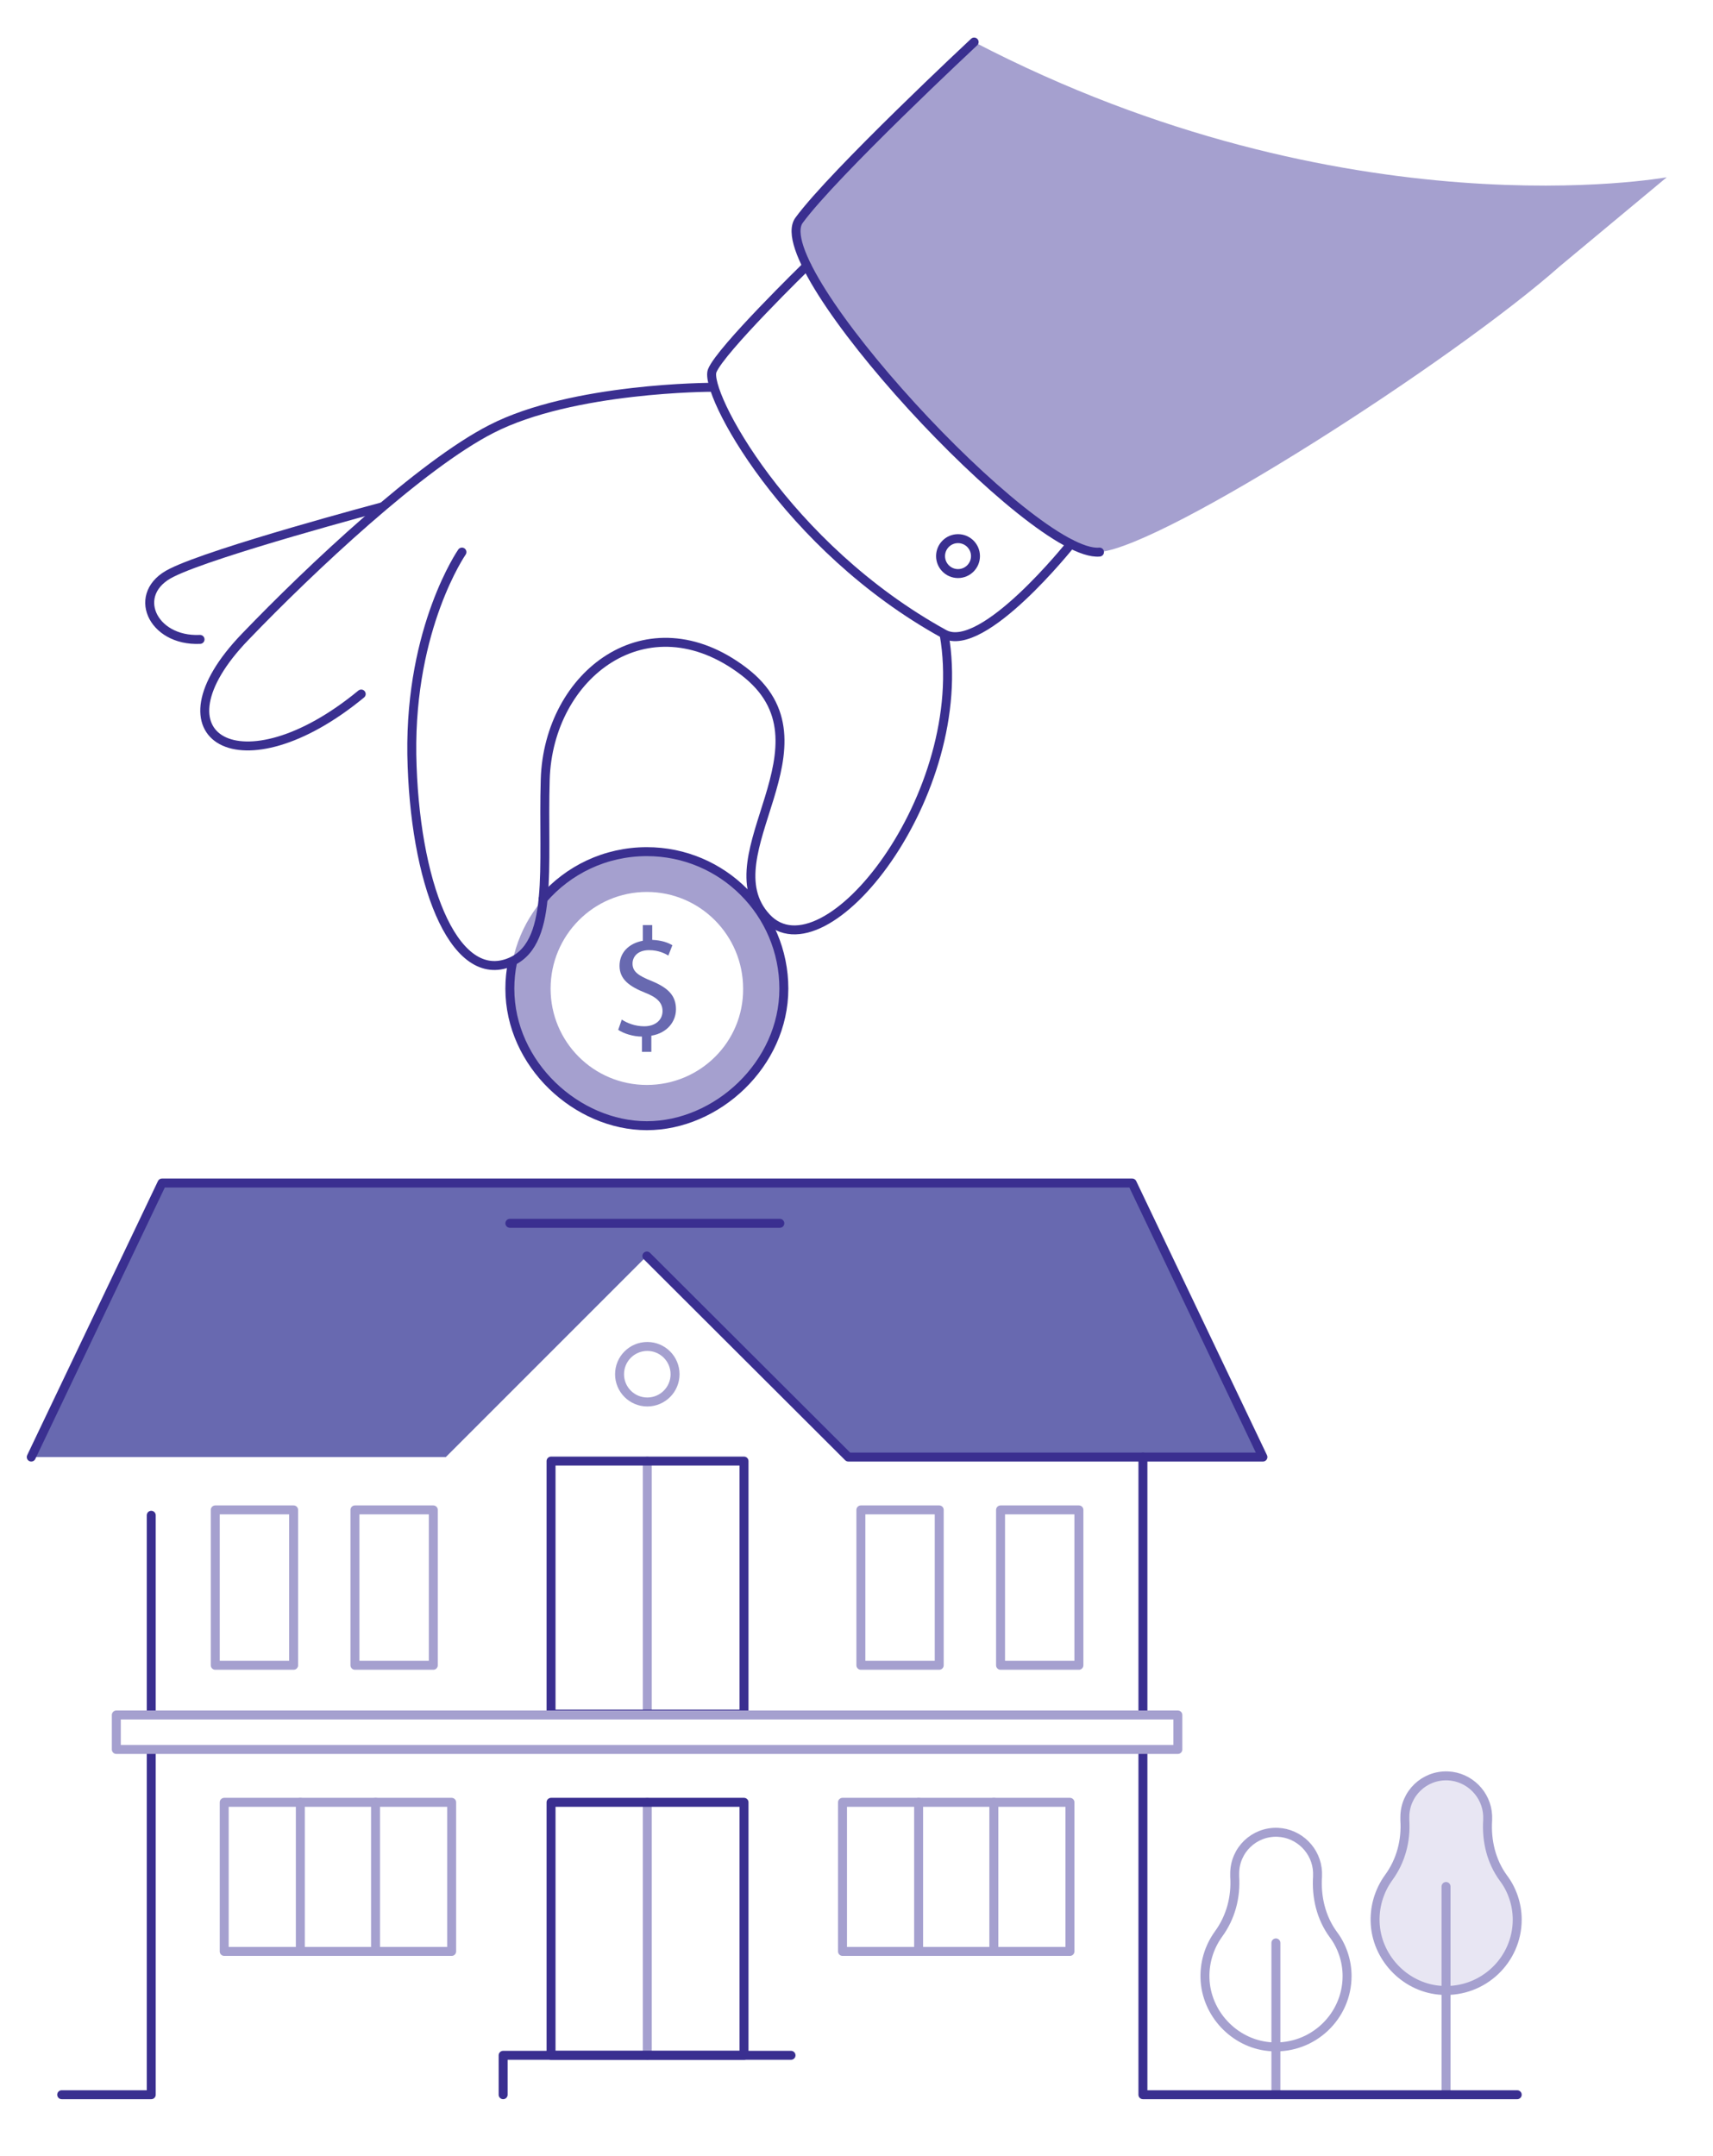 <?xml version="1.0" encoding="utf-8"?>
<!-- Generator: Adobe Illustrator 28.0.0, SVG Export Plug-In . SVG Version: 6.00 Build 0)  -->
<svg version="1.0" id="Layer_1" xmlns="http://www.w3.org/2000/svg" xmlns:xlink="http://www.w3.org/1999/xlink" x="0px" y="0px"
	 viewBox="0 0 382.61 481.52" enable-background="new 0 0 382.61 481.52" xml:space="preserve">
<g>
	<path fill="#E8E6F3" d="M338.88,428.69c0,9-7.6,16.3-16.8,15.8c-7.8-0.4-14.3-6.8-14.9-14.6c-0.3-4,0.9-7.7,3-10.6
		c2.7-3.7,3.9-8.2,3.6-12.8c0-0.2,0-0.5,0-0.7c0-5.2,4.3-9.4,9.6-9.2c4.8,0.2,8.7,4.1,8.9,8.9c0,0.3,0,0.7,0,1
		c-0.3,4.6,0.8,9.2,3.5,12.9C337.68,421.89,338.88,425.19,338.88,428.69z"/>
	<path fill="none" stroke="#A5A0CF" stroke-width="2" stroke-linecap="round" stroke-linejoin="round" stroke-miterlimit="10" d="
		M300.88,441.29c0,9-7.6,16.3-16.8,15.8c-7.8-0.4-14.3-6.8-14.9-14.6c-0.3-4,0.9-7.7,3-10.6c2.7-3.7,3.9-8.2,3.6-12.8
		c0-0.2,0-0.5,0-0.7c0-5.2,4.3-9.4,9.6-9.2c4.8,0.2,8.7,4.1,8.9,8.9c0,0.3,0,0.7,0,1c-0.3,4.6,0.8,9.2,3.5,12.9
		C299.68,434.49,300.88,437.79,300.88,441.29z"/>
	
		<line fill="none" stroke="#A5A0CF" stroke-width="2" stroke-linecap="round" stroke-linejoin="round" stroke-miterlimit="10" x1="284.98" y1="433.89" x2="284.98" y2="467.39"/>
	<path fill="none" stroke="#A5A0CF" stroke-width="2" stroke-linecap="round" stroke-linejoin="round" stroke-miterlimit="10" d="
		M338.88,428.69c0,9-7.6,16.3-16.8,15.8c-7.8-0.4-14.3-6.8-14.9-14.6c-0.3-4,0.9-7.7,3-10.6c2.7-3.7,3.9-8.2,3.6-12.8
		c0-0.2,0-0.5,0-0.7c0-5.2,4.3-9.4,9.6-9.2c4.8,0.2,8.7,4.1,8.9,8.9c0,0.3,0,0.7,0,1c-0.3,4.6,0.8,9.2,3.5,12.9
		C337.68,421.89,338.88,425.19,338.88,428.69z"/>
	
		<line fill="none" stroke="#A5A0CF" stroke-width="2" stroke-linecap="round" stroke-linejoin="round" stroke-miterlimit="10" x1="322.98" y1="421.29" x2="322.98" y2="467.39"/>
	
		<line fill="none" stroke="#A5A0CF" stroke-width="2" stroke-linecap="round" stroke-linejoin="round" stroke-miterlimit="10" x1="144.58" y1="326.29" x2="144.58" y2="382.79"/>
	
		<line fill="none" stroke="#A5A0CF" stroke-width="2" stroke-linecap="round" stroke-linejoin="round" stroke-miterlimit="10" x1="144.58" y1="402.49" x2="144.58" y2="458.99"/>
	<polygon fill="#6869B0" points="189.48,325.39 144.48,280.49 99.58,325.39 6.98,325.39 36.18,264.19 252.88,264.19 282.08,325.39 	
		"/>
	<path fill="#A5A0CF" d="M144.48,190.19c-16.9,0-30.6,13.7-30.6,30.6s15,30.6,30.6,30.6s30.6-13.7,30.6-30.6
		C175.18,203.89,161.48,190.19,144.48,190.19z M144.48,242.29c-11.9,0-21.5-9.6-21.5-21.5s9.6-21.6,21.5-21.6s21.5,9.7,21.5,21.6
		C166.08,232.69,156.38,242.29,144.48,242.29z"/>
	<path fill="#A5A0CF" d="M217.58,9.39c0,0-31.4,29.3-39.1,39.8s52.4,75.5,67.1,74.1c14.7-1.4,79.1-42.8,102.9-63.9l23.8-19.8
		C372.18,39.59,300.78,52.69,217.58,9.39z"/>
	<path fill="none" stroke="#3A2F90" stroke-width="2" stroke-linecap="round" stroke-linejoin="round" stroke-miterlimit="10" d="
		M217.58,9.39c0,0-31.4,29.3-39.1,39.8s52.4,75.5,67.1,74.1"/>
	<path fill="none" stroke="#3A2F90" stroke-width="2" stroke-linecap="round" stroke-linejoin="round" stroke-miterlimit="10" d="
		M180.18,59.39c0,0-19.2,18.7-21.1,23.4s16.4,39.3,51.8,58.8c8.6,4.7,28.3-20.1,28.3-20.1"/>
	<path fill="none" stroke="#3A2F90" stroke-width="2" stroke-linecap="round" stroke-linejoin="round" stroke-miterlimit="10" d="
		M158.98,86.49c0,0-31.1,0-49.2,9.3c-15.7,8-40.4,31.2-55,46.4c-21.7,22.5-0.9,34.9,25.9,12.8"/>
	<path fill="none" stroke="#3A2F90" stroke-width="2" stroke-linecap="round" stroke-linejoin="round" stroke-miterlimit="10" d="
		M103.18,123.29c0,0-11.6,16.7-11.2,45.2c0.5,28.4,9.2,50.9,21.4,46.6c10.6-3.7,7.8-21.4,8.4-41c0.7-23.5,22.8-40.5,44.3-24.2
		s-7.9,41,5.1,55s45.9-27.7,39.7-63.2"/>
	<path fill="none" stroke="#3A2F90" stroke-width="2" stroke-linecap="round" stroke-linejoin="round" stroke-miterlimit="10" d="
		M85.38,113.19c0,0-37.6,10-47,14.7c-9.3,4.5-4.5,15.4,6.3,14.9"/>
	<path fill="none" stroke="#3A2F90" stroke-width="2" stroke-linecap="round" stroke-linejoin="round" stroke-miterlimit="10" d="
		M114.48,214.89c-0.4,1.9-0.6,3.9-0.6,5.9c0,16.9,15,30.6,30.6,30.6s30.6-13.7,30.6-30.6s-13.7-30.6-30.6-30.6
		c-9.3,0-17.6,4.1-23.2,10.6"/>
	<g>
		<path fill="#6869B0" d="M143.38,234.99v-3.5c-2,0-4.1-0.7-5.3-1.5l0.8-2.3c1.2,0.8,3,1.5,5,1.5c2.5,0,4.1-1.4,4.1-3.4
			c0-1.9-1.3-3.1-3.9-4.1c-3.5-1.4-5.7-3-5.7-6c0-2.9,2-5,5.2-5.6v-3.5h2.1v3.3c2.1,0.1,3.5,0.6,4.5,1.2l-0.9,2.3
			c-0.7-0.4-2.1-1.2-4.3-1.2c-2.7,0-3.7,1.6-3.7,3c0,1.8,1.3,2.7,4.3,3.9c3.6,1.5,5.4,3.2,5.4,6.3c0,2.7-1.9,5.3-5.5,5.9v3.6h-2.1
			V234.99z"/>
	</g>
	
		<polyline fill="none" stroke="#3A2F90" stroke-width="2" stroke-linecap="round" stroke-linejoin="round" stroke-miterlimit="10" points="
		33.78,390.99 33.78,467.79 13.78,467.79 	"/>
	
		<line fill="none" stroke="#3A2F90" stroke-width="2" stroke-linecap="round" stroke-linejoin="round" stroke-miterlimit="10" x1="33.78" y1="338.39" x2="33.78" y2="382.19"/>
	
		<polyline fill="none" stroke="#3A2F90" stroke-width="2" stroke-linecap="round" stroke-linejoin="round" stroke-miterlimit="10" points="
		255.28,390.99 255.28,467.79 338.88,467.79 	"/>
	
		<line fill="none" stroke="#3A2F90" stroke-width="2" stroke-linecap="round" stroke-linejoin="round" stroke-miterlimit="10" x1="255.28" y1="325.39" x2="255.28" y2="382.49"/>
	
		<polyline fill="none" stroke="#3A2F90" stroke-width="2" stroke-linecap="round" stroke-linejoin="round" stroke-miterlimit="10" points="
		6.98,325.39 36.18,264.19 252.88,264.19 282.08,325.39 189.48,325.39 144.48,280.49 	"/>
	
		<polyline fill="none" stroke="#3A2F90" stroke-width="2" stroke-linecap="round" stroke-linejoin="round" stroke-miterlimit="10" points="
		176.68,458.99 112.38,458.99 112.38,467.79 	"/>
	
		<rect x="123.08" y="402.49" fill="none" stroke="#3A2F90" stroke-width="2" stroke-linecap="round" stroke-linejoin="round" stroke-miterlimit="10" width="43.1" height="56.5"/>
	
		<rect x="123.08" y="326.29" fill="none" stroke="#3A2F90" stroke-width="2" stroke-linecap="round" stroke-linejoin="round" stroke-miterlimit="10" width="43.1" height="56.5"/>
	<g>
		<g>
			
				<rect x="188.18" y="402.49" fill="none" stroke="#A5A0CF" stroke-width="2" stroke-linecap="round" stroke-linejoin="round" stroke-miterlimit="10" width="50.8" height="33.3"/>
			<g>
				
					<line fill="none" stroke="#A5A0CF" stroke-width="2" stroke-linecap="round" stroke-linejoin="round" stroke-miterlimit="10" x1="205.18" y1="402.49" x2="205.18" y2="435.79"/>
				
					<line fill="none" stroke="#A5A0CF" stroke-width="2" stroke-linecap="round" stroke-linejoin="round" stroke-miterlimit="10" x1="221.98" y1="402.49" x2="221.98" y2="435.79"/>
			</g>
		</g>
		<g>
			
				<rect x="50.08" y="402.49" fill="none" stroke="#A5A0CF" stroke-width="2" stroke-linecap="round" stroke-linejoin="round" stroke-miterlimit="10" width="50.8" height="33.3"/>
			<g>
				
					<line fill="none" stroke="#A5A0CF" stroke-width="2" stroke-linecap="round" stroke-linejoin="round" stroke-miterlimit="10" x1="67.08" y1="402.49" x2="67.08" y2="435.79"/>
				
					<line fill="none" stroke="#A5A0CF" stroke-width="2" stroke-linecap="round" stroke-linejoin="round" stroke-miterlimit="10" x1="83.88" y1="402.49" x2="83.88" y2="435.79"/>
			</g>
		</g>
	</g>
	
		<circle fill="none" stroke="#A5A0CF" stroke-width="2" stroke-linecap="round" stroke-linejoin="round" stroke-miterlimit="10" cx="144.58" cy="306.89" r="6.2"/>
	<g>
		
			<rect x="48.08" y="337.19" fill="none" stroke="#A5A0CF" stroke-width="2" stroke-linecap="round" stroke-linejoin="round" stroke-miterlimit="10" width="17.5" height="34.7"/>
		
			<rect x="79.28" y="337.19" fill="none" stroke="#A5A0CF" stroke-width="2" stroke-linecap="round" stroke-linejoin="round" stroke-miterlimit="10" width="17.5" height="34.7"/>
		
			<rect x="192.28" y="337.19" fill="none" stroke="#A5A0CF" stroke-width="2" stroke-linecap="round" stroke-linejoin="round" stroke-miterlimit="10" width="17.5" height="34.7"/>
		
			<rect x="223.48" y="337.19" fill="none" stroke="#A5A0CF" stroke-width="2" stroke-linecap="round" stroke-linejoin="round" stroke-miterlimit="10" width="17.5" height="34.7"/>
	</g>
	
		<rect x="25.98" y="382.99" fill="none" stroke="#A5A0CF" stroke-width="2" stroke-linecap="round" stroke-linejoin="round" stroke-miterlimit="10" width="237.1" height="7.7"/>
	
		<line fill="none" stroke="#3A2F90" stroke-width="2" stroke-linecap="round" stroke-linejoin="round" stroke-miterlimit="10" x1="113.88" y1="273.19" x2="174.18" y2="273.19"/>
	
		<circle fill="none" stroke="#3A2F90" stroke-width="2" stroke-linecap="round" stroke-linejoin="round" stroke-miterlimit="10" cx="213.98" cy="124.19" r="3.9"/>
</g>
</svg>
